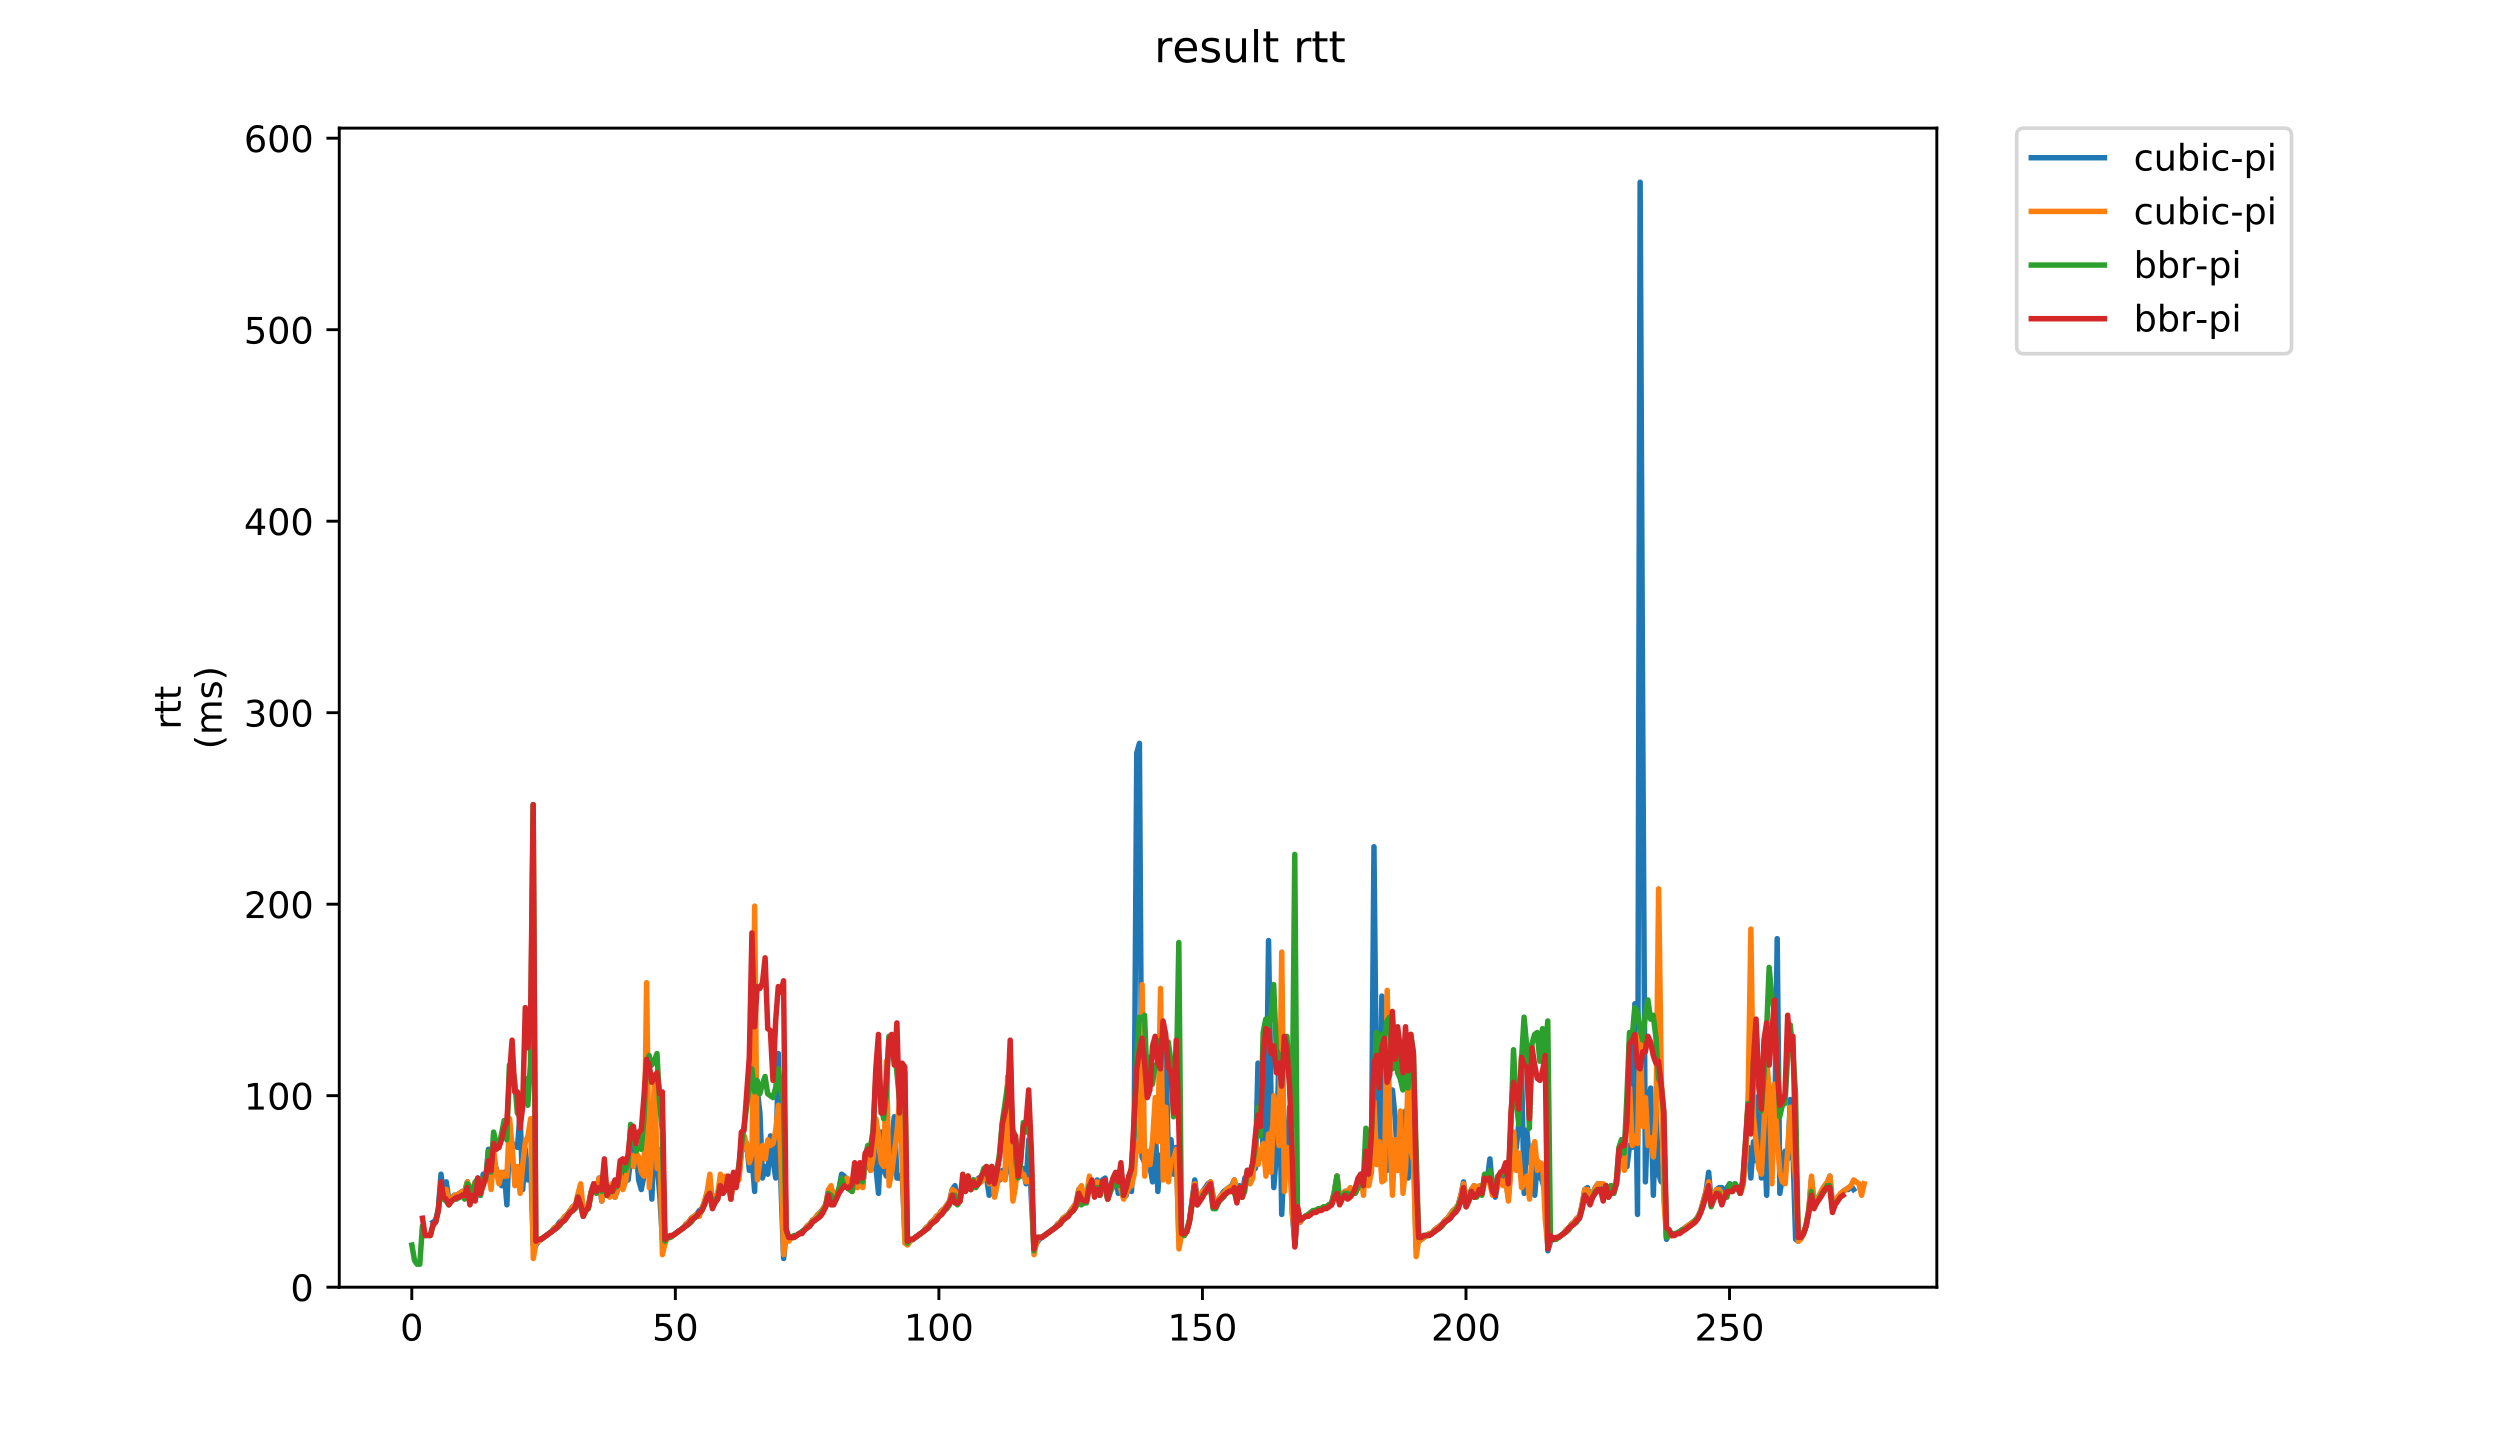 <?xml version="1.0" encoding="utf-8" standalone="no"?>
<!DOCTYPE svg PUBLIC "-//W3C//DTD SVG 1.1//EN"
  "http://www.w3.org/Graphics/SVG/1.1/DTD/svg11.dtd">
<!-- Created with matplotlib (https://matplotlib.org/) -->
<svg height="396pt" version="1.1" viewBox="0 0 684 396" width="684pt" xmlns="http://www.w3.org/2000/svg" xmlns:xlink="http://www.w3.org/1999/xlink">
 <defs>
  <style type="text/css">
*{stroke-linecap:butt;stroke-linejoin:round;}
  </style>
 </defs>
 <g id="figure_1">
  <g id="patch_1">
   <path d="M 0 396 
L 684 396 
L 684 0 
L 0 0 
z
" style="fill:#ffffff;"/>
  </g>
  <g id="axes_1">
   <g id="patch_2">
    <path d="M 92.824 352.174 
L 529.913 352.174 
L 529.913 35.062 
L 92.824 35.062 
z
" style="fill:#ffffff;"/>
   </g>
   <g id="matplotlib.axis_1">
    <g id="xtick_1">
     <g id="line2d_1">
      <defs>
       <path d="M 0 0 
L 0 3.5 
" id="mce3f3937f0" style="stroke:#000000;stroke-width:0.8;"/>
      </defs>
      <g>
       <use style="stroke:#000000;stroke-width:0.8;" x="112.667" xlink:href="#mce3f3937f0" y="352.174"/>
      </g>
     </g>
     <g id="text_1">
      <!-- 0 -->
      <defs>
       <path d="M 31.781 66.406 
Q 24.172 66.406 20.328 58.906 
Q 16.5 51.422 16.5 36.375 
Q 16.5 21.391 20.328 13.891 
Q 24.172 6.391 31.781 6.391 
Q 39.453 6.391 43.281 13.891 
Q 47.125 21.391 47.125 36.375 
Q 47.125 51.422 43.281 58.906 
Q 39.453 66.406 31.781 66.406 
z
M 31.781 74.219 
Q 44.047 74.219 50.516 64.516 
Q 56.984 54.828 56.984 36.375 
Q 56.984 17.969 50.516 8.266 
Q 44.047 -1.422 31.781 -1.422 
Q 19.531 -1.422 13.062 8.266 
Q 6.594 17.969 6.594 36.375 
Q 6.594 54.828 13.062 64.516 
Q 19.531 74.219 31.781 74.219 
z
" id="DejaVuSans-48"/>
      </defs>
      <g transform="translate(109.486 366.773)scale(0.1 -0.1)">
       <use xlink:href="#DejaVuSans-48"/>
      </g>
     </g>
    </g>
    <g id="xtick_2">
     <g id="line2d_2">
      <g>
       <use style="stroke:#000000;stroke-width:0.8;" x="184.773" xlink:href="#mce3f3937f0" y="352.174"/>
      </g>
     </g>
     <g id="text_2">
      <!-- 50 -->
      <defs>
       <path d="M 10.797 72.906 
L 49.516 72.906 
L 49.516 64.594 
L 19.828 64.594 
L 19.828 46.734 
Q 21.969 47.469 24.109 47.828 
Q 26.266 48.188 28.422 48.188 
Q 40.625 48.188 47.75 41.5 
Q 54.891 34.812 54.891 23.391 
Q 54.891 11.625 47.562 5.094 
Q 40.234 -1.422 26.906 -1.422 
Q 22.312 -1.422 17.547 -0.641 
Q 12.797 0.141 7.719 1.703 
L 7.719 11.625 
Q 12.109 9.234 16.797 8.062 
Q 21.484 6.891 26.703 6.891 
Q 35.156 6.891 40.078 11.328 
Q 45.016 15.766 45.016 23.391 
Q 45.016 31 40.078 35.438 
Q 35.156 39.891 26.703 39.891 
Q 22.75 39.891 18.812 39.016 
Q 14.891 38.141 10.797 36.281 
z
" id="DejaVuSans-53"/>
      </defs>
      <g transform="translate(178.411 366.773)scale(0.1 -0.1)">
       <use xlink:href="#DejaVuSans-53"/>
       <use x="63.623" xlink:href="#DejaVuSans-48"/>
      </g>
     </g>
    </g>
    <g id="xtick_3">
     <g id="line2d_3">
      <g>
       <use style="stroke:#000000;stroke-width:0.8;" x="256.88" xlink:href="#mce3f3937f0" y="352.174"/>
      </g>
     </g>
     <g id="text_3">
      <!-- 100 -->
      <defs>
       <path d="M 12.406 8.297 
L 28.516 8.297 
L 28.516 63.922 
L 10.984 60.406 
L 10.984 69.391 
L 28.422 72.906 
L 38.281 72.906 
L 38.281 8.297 
L 54.391 8.297 
L 54.391 0 
L 12.406 0 
z
" id="DejaVuSans-49"/>
      </defs>
      <g transform="translate(247.336 366.773)scale(0.1 -0.1)">
       <use xlink:href="#DejaVuSans-49"/>
       <use x="63.623" xlink:href="#DejaVuSans-48"/>
       <use x="127.246" xlink:href="#DejaVuSans-48"/>
      </g>
     </g>
    </g>
    <g id="xtick_4">
     <g id="line2d_4">
      <g>
       <use style="stroke:#000000;stroke-width:0.8;" x="328.986" xlink:href="#mce3f3937f0" y="352.174"/>
      </g>
     </g>
     <g id="text_4">
      <!-- 150 -->
      <g transform="translate(319.442 366.773)scale(0.1 -0.1)">
       <use xlink:href="#DejaVuSans-49"/>
       <use x="63.623" xlink:href="#DejaVuSans-53"/>
       <use x="127.246" xlink:href="#DejaVuSans-48"/>
      </g>
     </g>
    </g>
    <g id="xtick_5">
     <g id="line2d_5">
      <g>
       <use style="stroke:#000000;stroke-width:0.8;" x="401.093" xlink:href="#mce3f3937f0" y="352.174"/>
      </g>
     </g>
     <g id="text_5">
      <!-- 200 -->
      <defs>
       <path d="M 19.188 8.297 
L 53.609 8.297 
L 53.609 0 
L 7.328 0 
L 7.328 8.297 
Q 12.938 14.109 22.625 23.891 
Q 32.328 33.688 34.812 36.531 
Q 39.547 41.844 41.422 45.531 
Q 43.312 49.219 43.312 52.781 
Q 43.312 58.594 39.234 62.25 
Q 35.156 65.922 28.609 65.922 
Q 23.969 65.922 18.812 64.312 
Q 13.672 62.703 7.812 59.422 
L 7.812 69.391 
Q 13.766 71.781 18.938 73 
Q 24.125 74.219 28.422 74.219 
Q 39.75 74.219 46.484 68.547 
Q 53.219 62.891 53.219 53.422 
Q 53.219 48.922 51.531 44.891 
Q 49.859 40.875 45.406 35.406 
Q 44.188 33.984 37.641 27.219 
Q 31.109 20.453 19.188 8.297 
z
" id="DejaVuSans-50"/>
      </defs>
      <g transform="translate(391.549 366.773)scale(0.1 -0.1)">
       <use xlink:href="#DejaVuSans-50"/>
       <use x="63.623" xlink:href="#DejaVuSans-48"/>
       <use x="127.246" xlink:href="#DejaVuSans-48"/>
      </g>
     </g>
    </g>
    <g id="xtick_6">
     <g id="line2d_6">
      <g>
       <use style="stroke:#000000;stroke-width:0.8;" x="473.199" xlink:href="#mce3f3937f0" y="352.174"/>
      </g>
     </g>
     <g id="text_6">
      <!-- 250 -->
      <g transform="translate(463.655 366.773)scale(0.1 -0.1)">
       <use xlink:href="#DejaVuSans-50"/>
       <use x="63.623" xlink:href="#DejaVuSans-53"/>
       <use x="127.246" xlink:href="#DejaVuSans-48"/>
      </g>
     </g>
    </g>
   </g>
   <g id="matplotlib.axis_2">
    <g id="ytick_1">
     <g id="line2d_7">
      <defs>
       <path d="M 0 0 
L -3.5 0 
" id="me84820aae7" style="stroke:#000000;stroke-width:0.8;"/>
      </defs>
      <g>
       <use style="stroke:#000000;stroke-width:0.8;" x="92.824" xlink:href="#me84820aae7" y="352.174"/>
      </g>
     </g>
     <g id="text_7">
      <!-- 0 -->
      <g transform="translate(79.461 355.973)scale(0.1 -0.1)">
       <use xlink:href="#DejaVuSans-48"/>
      </g>
     </g>
    </g>
    <g id="ytick_2">
     <g id="line2d_8">
      <g>
       <use style="stroke:#000000;stroke-width:0.8;" x="92.824" xlink:href="#me84820aae7" y="299.781"/>
      </g>
     </g>
     <g id="text_8">
      <!-- 100 -->
      <g transform="translate(66.736 303.58)scale(0.1 -0.1)">
       <use xlink:href="#DejaVuSans-49"/>
       <use x="63.623" xlink:href="#DejaVuSans-48"/>
       <use x="127.246" xlink:href="#DejaVuSans-48"/>
      </g>
     </g>
    </g>
    <g id="ytick_3">
     <g id="line2d_9">
      <g>
       <use style="stroke:#000000;stroke-width:0.8;" x="92.824" xlink:href="#me84820aae7" y="247.387"/>
      </g>
     </g>
     <g id="text_9">
      <!-- 200 -->
      <g transform="translate(66.736 251.186)scale(0.1 -0.1)">
       <use xlink:href="#DejaVuSans-50"/>
       <use x="63.623" xlink:href="#DejaVuSans-48"/>
       <use x="127.246" xlink:href="#DejaVuSans-48"/>
      </g>
     </g>
    </g>
    <g id="ytick_4">
     <g id="line2d_10">
      <g>
       <use style="stroke:#000000;stroke-width:0.8;" x="92.824" xlink:href="#me84820aae7" y="194.994"/>
      </g>
     </g>
     <g id="text_10">
      <!-- 300 -->
      <defs>
       <path d="M 40.578 39.312 
Q 47.656 37.797 51.625 33 
Q 55.609 28.219 55.609 21.188 
Q 55.609 10.406 48.188 4.484 
Q 40.766 -1.422 27.094 -1.422 
Q 22.516 -1.422 17.656 -0.516 
Q 12.797 0.391 7.625 2.203 
L 7.625 11.719 
Q 11.719 9.328 16.594 8.109 
Q 21.484 6.891 26.812 6.891 
Q 36.078 6.891 40.938 10.547 
Q 45.797 14.203 45.797 21.188 
Q 45.797 27.641 41.281 31.266 
Q 36.766 34.906 28.719 34.906 
L 20.219 34.906 
L 20.219 43.016 
L 29.109 43.016 
Q 36.375 43.016 40.234 45.922 
Q 44.094 48.828 44.094 54.297 
Q 44.094 59.906 40.109 62.906 
Q 36.141 65.922 28.719 65.922 
Q 24.656 65.922 20.016 65.031 
Q 15.375 64.156 9.812 62.312 
L 9.812 71.094 
Q 15.438 72.656 20.344 73.438 
Q 25.25 74.219 29.594 74.219 
Q 40.828 74.219 47.359 69.109 
Q 53.906 64.016 53.906 55.328 
Q 53.906 49.266 50.438 45.094 
Q 46.969 40.922 40.578 39.312 
z
" id="DejaVuSans-51"/>
      </defs>
      <g transform="translate(66.736 198.793)scale(0.1 -0.1)">
       <use xlink:href="#DejaVuSans-51"/>
       <use x="63.623" xlink:href="#DejaVuSans-48"/>
       <use x="127.246" xlink:href="#DejaVuSans-48"/>
      </g>
     </g>
    </g>
    <g id="ytick_5">
     <g id="line2d_11">
      <g>
       <use style="stroke:#000000;stroke-width:0.8;" x="92.824" xlink:href="#me84820aae7" y="142.6"/>
      </g>
     </g>
     <g id="text_11">
      <!-- 400 -->
      <defs>
       <path d="M 37.797 64.312 
L 12.891 25.391 
L 37.797 25.391 
z
M 35.203 72.906 
L 47.609 72.906 
L 47.609 25.391 
L 58.016 25.391 
L 58.016 17.188 
L 47.609 17.188 
L 47.609 0 
L 37.797 0 
L 37.797 17.188 
L 4.891 17.188 
L 4.891 26.703 
z
" id="DejaVuSans-52"/>
      </defs>
      <g transform="translate(66.736 146.399)scale(0.1 -0.1)">
       <use xlink:href="#DejaVuSans-52"/>
       <use x="63.623" xlink:href="#DejaVuSans-48"/>
       <use x="127.246" xlink:href="#DejaVuSans-48"/>
      </g>
     </g>
    </g>
    <g id="ytick_6">
     <g id="line2d_12">
      <g>
       <use style="stroke:#000000;stroke-width:0.8;" x="92.824" xlink:href="#me84820aae7" y="90.207"/>
      </g>
     </g>
     <g id="text_12">
      <!-- 500 -->
      <g transform="translate(66.736 94.006)scale(0.1 -0.1)">
       <use xlink:href="#DejaVuSans-53"/>
       <use x="63.623" xlink:href="#DejaVuSans-48"/>
       <use x="127.246" xlink:href="#DejaVuSans-48"/>
      </g>
     </g>
    </g>
    <g id="ytick_7">
     <g id="line2d_13">
      <g>
       <use style="stroke:#000000;stroke-width:0.8;" x="92.824" xlink:href="#me84820aae7" y="37.813"/>
      </g>
     </g>
     <g id="text_13">
      <!-- 600 -->
      <defs>
       <path d="M 33.016 40.375 
Q 26.375 40.375 22.484 35.828 
Q 18.609 31.297 18.609 23.391 
Q 18.609 15.531 22.484 10.953 
Q 26.375 6.391 33.016 6.391 
Q 39.656 6.391 43.531 10.953 
Q 47.406 15.531 47.406 23.391 
Q 47.406 31.297 43.531 35.828 
Q 39.656 40.375 33.016 40.375 
z
M 52.594 71.297 
L 52.594 62.312 
Q 48.875 64.062 45.094 64.984 
Q 41.312 65.922 37.594 65.922 
Q 27.828 65.922 22.672 59.328 
Q 17.531 52.734 16.797 39.406 
Q 19.672 43.656 24.016 45.922 
Q 28.375 48.188 33.594 48.188 
Q 44.578 48.188 50.953 41.516 
Q 57.328 34.859 57.328 23.391 
Q 57.328 12.156 50.688 5.359 
Q 44.047 -1.422 33.016 -1.422 
Q 20.359 -1.422 13.672 8.266 
Q 6.984 17.969 6.984 36.375 
Q 6.984 53.656 15.188 63.938 
Q 23.391 74.219 37.203 74.219 
Q 40.922 74.219 44.703 73.484 
Q 48.484 72.75 52.594 71.297 
z
" id="DejaVuSans-54"/>
      </defs>
      <g transform="translate(66.736 41.612)scale(0.1 -0.1)">
       <use xlink:href="#DejaVuSans-54"/>
       <use x="63.623" xlink:href="#DejaVuSans-48"/>
       <use x="127.246" xlink:href="#DejaVuSans-48"/>
      </g>
     </g>
    </g>
    <g id="text_14">
     <!-- rtt -->
     <defs>
      <path d="M 41.109 46.297 
Q 39.594 47.172 37.812 47.578 
Q 36.031 48 33.891 48 
Q 26.266 48 22.188 43.047 
Q 18.109 38.094 18.109 28.812 
L 18.109 0 
L 9.078 0 
L 9.078 54.688 
L 18.109 54.688 
L 18.109 46.188 
Q 20.953 51.172 25.484 53.578 
Q 30.031 56 36.531 56 
Q 37.453 56 38.578 55.875 
Q 39.703 55.766 41.062 55.516 
z
" id="DejaVuSans-114"/>
      <path d="M 18.312 70.219 
L 18.312 54.688 
L 36.812 54.688 
L 36.812 47.703 
L 18.312 47.703 
L 18.312 18.016 
Q 18.312 11.328 20.141 9.422 
Q 21.969 7.516 27.594 7.516 
L 36.812 7.516 
L 36.812 0 
L 27.594 0 
Q 17.188 0 13.234 3.875 
Q 9.281 7.766 9.281 18.016 
L 9.281 47.703 
L 2.688 47.703 
L 2.688 54.688 
L 9.281 54.688 
L 9.281 70.219 
z
" id="DejaVuSans-116"/>
     </defs>
     <g transform="translate(49.459 199.594)rotate(-90)scale(0.1 -0.1)">
      <use xlink:href="#DejaVuSans-114"/>
      <use x="41.113" xlink:href="#DejaVuSans-116"/>
      <use x="80.322" xlink:href="#DejaVuSans-116"/>
     </g>
     <!-- (ms) -->
     <defs>
      <path d="M 31 75.875 
Q 24.469 64.656 21.281 53.656 
Q 18.109 42.672 18.109 31.391 
Q 18.109 20.125 21.312 9.062 
Q 24.516 -2 31 -13.188 
L 23.188 -13.188 
Q 15.875 -1.703 12.234 9.375 
Q 8.594 20.453 8.594 31.391 
Q 8.594 42.281 12.203 53.312 
Q 15.828 64.359 23.188 75.875 
z
" id="DejaVuSans-40"/>
      <path d="M 52 44.188 
Q 55.375 50.25 60.062 53.125 
Q 64.75 56 71.094 56 
Q 79.641 56 84.281 50.016 
Q 88.922 44.047 88.922 33.016 
L 88.922 0 
L 79.891 0 
L 79.891 32.719 
Q 79.891 40.578 77.094 44.375 
Q 74.312 48.188 68.609 48.188 
Q 61.625 48.188 57.562 43.547 
Q 53.516 38.922 53.516 30.906 
L 53.516 0 
L 44.484 0 
L 44.484 32.719 
Q 44.484 40.625 41.703 44.406 
Q 38.922 48.188 33.109 48.188 
Q 26.219 48.188 22.156 43.531 
Q 18.109 38.875 18.109 30.906 
L 18.109 0 
L 9.078 0 
L 9.078 54.688 
L 18.109 54.688 
L 18.109 46.188 
Q 21.188 51.219 25.484 53.609 
Q 29.781 56 35.688 56 
Q 41.656 56 45.828 52.969 
Q 50 49.953 52 44.188 
z
" id="DejaVuSans-109"/>
      <path d="M 44.281 53.078 
L 44.281 44.578 
Q 40.484 46.531 36.375 47.5 
Q 32.281 48.484 27.875 48.484 
Q 21.188 48.484 17.844 46.438 
Q 14.5 44.391 14.5 40.281 
Q 14.5 37.156 16.891 35.375 
Q 19.281 33.594 26.516 31.984 
L 29.594 31.297 
Q 39.156 29.25 43.188 25.516 
Q 47.219 21.781 47.219 15.094 
Q 47.219 7.469 41.188 3.016 
Q 35.156 -1.422 24.609 -1.422 
Q 20.219 -1.422 15.453 -0.562 
Q 10.688 0.297 5.422 2 
L 5.422 11.281 
Q 10.406 8.688 15.234 7.391 
Q 20.062 6.109 24.812 6.109 
Q 31.156 6.109 34.562 8.281 
Q 37.984 10.453 37.984 14.406 
Q 37.984 18.062 35.516 20.016 
Q 33.062 21.969 24.703 23.781 
L 21.578 24.516 
Q 13.234 26.266 9.516 29.906 
Q 5.812 33.547 5.812 39.891 
Q 5.812 47.609 11.281 51.797 
Q 16.75 56 26.812 56 
Q 31.781 56 36.172 55.266 
Q 40.578 54.547 44.281 53.078 
z
" id="DejaVuSans-115"/>
      <path d="M 8.016 75.875 
L 15.828 75.875 
Q 23.141 64.359 26.781 53.312 
Q 30.422 42.281 30.422 31.391 
Q 30.422 20.453 26.781 9.375 
Q 23.141 -1.703 15.828 -13.188 
L 8.016 -13.188 
Q 14.5 -2 17.703 9.062 
Q 20.906 20.125 20.906 31.391 
Q 20.906 42.672 17.703 53.656 
Q 14.5 64.656 8.016 75.875 
z
" id="DejaVuSans-41"/>
     </defs>
     <g transform="translate(60.657 204.995)rotate(-90)scale(0.1 -0.1)">
      <use xlink:href="#DejaVuSans-40"/>
      <use x="39.014" xlink:href="#DejaVuSans-109"/>
      <use x="136.426" xlink:href="#DejaVuSans-115"/>
      <use x="188.525" xlink:href="#DejaVuSans-41"/>
     </g>
    </g>
   </g>
   <g id="line2d_14">
    <path clip-path="url(#p998c8378dd)" d="M 118.496 334.36 
L 119.217 333.836 
L 119.938 330.693 
L 120.659 321.262 
L 121.38 327.025 
L 122.101 323.358 
L 122.823 328.597 
L 123.544 328.073 
L 124.265 327.025 
L 124.986 327.025 
L 126.428 325.977 
L 127.149 325.977 
L 127.87 323.358 
L 128.591 325.977 
L 129.312 325.453 
L 130.033 323.358 
L 130.754 322.834 
L 131.475 327.025 
L 132.196 321.262 
L 132.917 322.834 
L 133.638 314.451 
L 134.36 320.214 
L 135.081 320.738 
L 135.802 319.69 
L 136.523 322.834 
L 137.244 324.406 
L 137.965 320.738 
L 138.686 329.645 
L 139.407 310.783 
L 140.128 312.879 
L 141.57 313.927 
L 142.291 304.496 
L 143.012 325.453 
L 143.733 314.451 
L 144.454 322.834 
L 145.176 317.071 
L 145.897 340.648 
L 146.618 340.648 
L 147.339 339.6 
L 150.944 336.98 
L 151.665 335.932 
L 152.386 335.408 
L 153.107 334.36 
L 153.828 333.836 
L 154.549 332.789 
L 155.27 332.265 
L 156.713 330.169 
L 157.434 329.645 
L 158.155 328.597 
L 158.876 328.073 
L 159.597 331.741 
L 160.318 330.169 
L 161.039 329.645 
L 161.76 325.977 
L 162.481 323.882 
L 163.202 325.977 
L 163.923 322.31 
L 164.644 328.597 
L 165.365 322.31 
L 166.086 327.025 
L 166.807 326.501 
L 167.528 323.882 
L 168.25 327.549 
L 168.971 325.453 
L 169.692 322.834 
L 170.413 320.738 
L 171.134 322.834 
L 171.855 322.834 
L 173.297 310.783 
L 174.018 313.927 
L 174.739 322.834 
L 175.46 325.453 
L 176.181 321.786 
L 176.902 305.544 
L 178.344 328.073 
L 179.066 309.211 
L 180.508 327.025 
L 181.229 339.076 
L 181.95 339.076 
L 182.671 338.552 
L 183.392 338.552 
L 186.997 335.932 
L 187.718 334.884 
L 188.439 334.36 
L 189.16 333.313 
L 190.603 332.265 
L 191.324 331.217 
L 192.045 330.693 
L 192.766 329.121 
L 194.208 323.882 
L 194.929 329.645 
L 195.65 327.549 
L 196.371 326.501 
L 197.092 323.882 
L 197.813 325.977 
L 198.534 324.93 
L 199.255 322.834 
L 199.976 328.073 
L 200.697 321.262 
L 201.418 323.358 
L 202.14 321.786 
L 202.861 314.975 
L 204.303 312.879 
L 205.024 320.214 
L 205.745 316.547 
L 206.466 325.977 
L 207.187 298.209 
L 207.908 304.496 
L 208.629 322.31 
L 209.35 319.166 
L 210.071 321.262 
L 210.792 310.783 
L 211.513 317.594 
L 212.234 322.31 
L 212.955 288.254 
L 213.677 324.406 
L 214.398 344.315 
L 215.119 336.98 
L 215.84 339.076 
L 216.561 338.552 
L 217.282 338.552 
L 220.166 336.456 
L 220.887 335.408 
L 221.608 334.884 
L 222.329 333.836 
L 223.05 333.313 
L 223.771 332.265 
L 224.493 331.741 
L 225.935 329.645 
L 226.656 325.977 
L 227.377 324.93 
L 228.098 328.073 
L 228.819 326.501 
L 229.54 325.453 
L 230.261 321.262 
L 230.982 321.786 
L 231.703 324.93 
L 233.866 324.93 
L 234.587 324.406 
L 235.308 322.31 
L 236.03 324.406 
L 236.751 318.118 
L 237.472 317.594 
L 238.193 320.214 
L 238.914 311.831 
L 240.356 326.501 
L 241.077 309.735 
L 241.798 320.214 
L 242.519 321.786 
L 243.24 318.642 
L 244.682 305.544 
L 245.403 322.31 
L 246.124 322.31 
L 246.845 321.262 
L 247.567 337.504 
L 248.288 340.124 
L 252.614 336.98 
L 253.335 335.932 
L 254.056 335.408 
L 254.777 334.36 
L 255.498 333.836 
L 256.219 332.789 
L 256.94 332.265 
L 257.661 331.217 
L 258.383 330.693 
L 259.825 328.597 
L 260.546 325.453 
L 261.267 324.406 
L 261.988 328.073 
L 262.709 327.025 
L 263.43 323.882 
L 264.151 323.358 
L 265.593 325.453 
L 266.314 322.834 
L 267.035 324.406 
L 267.756 322.31 
L 268.477 322.834 
L 269.198 322.31 
L 269.92 322.31 
L 270.641 327.025 
L 271.362 322.31 
L 272.083 327.025 
L 272.804 322.31 
L 273.525 322.834 
L 274.246 320.214 
L 274.967 322.31 
L 275.688 319.166 
L 276.409 288.778 
L 277.13 320.214 
L 277.851 311.831 
L 278.572 321.262 
L 279.293 321.786 
L 280.014 319.69 
L 280.735 323.882 
L 281.457 311.831 
L 282.178 328.073 
L 282.899 341.695 
L 283.62 340.124 
L 284.341 339.076 
L 288.667 335.932 
L 289.388 334.884 
L 290.109 334.36 
L 290.83 333.313 
L 292.273 332.265 
L 294.436 329.121 
L 295.157 325.453 
L 295.878 326.501 
L 296.599 328.073 
L 297.32 327.025 
L 298.041 323.882 
L 298.762 324.93 
L 299.483 325.453 
L 300.204 322.834 
L 300.925 327.025 
L 301.646 322.834 
L 302.367 322.31 
L 303.088 328.073 
L 303.81 325.977 
L 305.252 322.834 
L 305.973 326.501 
L 306.694 320.214 
L 307.415 327.549 
L 308.136 327.025 
L 308.857 321.786 
L 309.578 325.977 
L 310.299 310.783 
L 311.02 205.996 
L 311.741 203.377 
L 312.462 316.547 
L 313.183 318.118 
L 313.904 317.594 
L 314.625 319.166 
L 315.347 323.358 
L 316.068 308.164 
L 316.789 325.977 
L 317.51 316.023 
L 318.231 316.023 
L 318.952 288.254 
L 319.673 316.023 
L 320.394 311.831 
L 321.115 321.262 
L 321.836 313.927 
L 322.557 339.076 
L 323.278 338.028 
L 323.999 338.028 
L 324.72 336.456 
L 325.441 333.836 
L 326.884 322.834 
L 327.605 328.597 
L 328.326 327.549 
L 329.047 325.977 
L 330.489 323.882 
L 331.21 323.358 
L 331.931 327.549 
L 332.652 329.121 
L 334.815 325.977 
L 336.978 324.406 
L 337.7 322.834 
L 338.421 326.501 
L 339.142 324.406 
L 339.863 327.549 
L 340.584 322.31 
L 342.026 321.262 
L 342.747 320.214 
L 343.468 319.69 
L 344.189 290.874 
L 344.91 303.972 
L 345.631 314.451 
L 346.352 316.023 
L 347.073 257.342 
L 347.794 302.924 
L 348.515 324.93 
L 349.237 315.499 
L 349.958 287.206 
L 350.679 332.265 
L 351.4 316.023 
L 352.121 314.451 
L 352.842 302.924 
L 353.563 331.741 
L 354.284 340.648 
L 355.005 331.217 
L 355.726 334.36 
L 356.447 333.313 
L 357.168 332.789 
L 357.889 332.789 
L 358.61 332.265 
L 359.331 331.217 
L 360.052 331.217 
L 360.774 330.693 
L 361.495 330.693 
L 362.216 330.169 
L 362.937 330.169 
L 364.379 329.121 
L 365.1 325.977 
L 365.821 321.786 
L 366.542 328.597 
L 367.263 327.025 
L 367.984 325.977 
L 368.705 325.977 
L 369.426 325.453 
L 370.147 326.501 
L 371.59 323.358 
L 372.311 321.262 
L 373.032 321.262 
L 373.753 318.118 
L 374.474 321.786 
L 375.195 320.738 
L 375.916 231.669 
L 376.637 303.972 
L 377.358 315.499 
L 378.079 272.536 
L 378.8 319.69 
L 379.521 320.214 
L 380.242 298.209 
L 380.963 298.209 
L 381.684 305.544 
L 382.405 317.594 
L 383.127 312.355 
L 383.848 323.358 
L 384.569 303.972 
L 385.29 322.31 
L 386.011 302.924 
L 386.732 311.307 
L 387.453 341.172 
L 388.174 339.6 
L 391.058 337.504 
L 391.779 337.504 
L 392.5 336.456 
L 394.664 334.884 
L 395.385 333.836 
L 396.106 333.313 
L 397.548 331.217 
L 398.269 330.693 
L 398.99 329.645 
L 399.711 327.025 
L 400.432 323.358 
L 401.153 329.121 
L 401.874 327.549 
L 402.595 325.453 
L 403.316 324.406 
L 404.037 327.025 
L 404.758 324.93 
L 405.48 326.501 
L 406.201 321.786 
L 406.922 322.834 
L 407.643 317.071 
L 408.364 325.453 
L 409.085 327.549 
L 409.806 323.882 
L 411.248 321.786 
L 411.969 322.834 
L 412.69 327.549 
L 413.411 318.642 
L 414.132 316.547 
L 414.853 313.927 
L 415.574 307.116 
L 416.295 292.97 
L 417.017 326.501 
L 417.738 309.211 
L 418.459 318.118 
L 419.18 318.118 
L 419.901 327.025 
L 420.622 317.594 
L 421.343 321.786 
L 422.064 323.358 
L 422.785 326.501 
L 423.506 342.219 
L 424.227 339.6 
L 424.948 339.076 
L 425.669 339.076 
L 427.832 337.504 
L 428.554 336.456 
L 429.275 335.932 
L 429.996 334.884 
L 430.717 334.36 
L 431.438 333.313 
L 432.159 332.789 
L 432.88 329.645 
L 433.601 325.453 
L 434.322 324.93 
L 435.043 328.073 
L 436.485 324.93 
L 437.206 323.882 
L 437.927 323.882 
L 438.648 324.93 
L 439.37 324.406 
L 440.091 324.93 
L 440.812 324.406 
L 441.533 326.501 
L 442.254 323.882 
L 442.975 318.642 
L 443.696 311.831 
L 444.417 317.071 
L 445.138 319.166 
L 445.859 313.403 
L 446.58 313.927 
L 447.301 274.632 
L 448.022 332.265 
L 448.743 49.864 
L 449.464 200.233 
L 450.185 323.358 
L 450.907 302.924 
L 451.628 297.685 
L 452.349 327.025 
L 453.07 303.448 
L 453.791 321.262 
L 454.512 323.358 
L 455.233 320.738 
L 455.954 339.076 
L 456.675 337.504 
L 457.396 338.028 
L 458.117 337.504 
L 458.838 337.504 
L 463.886 333.836 
L 464.607 332.789 
L 465.328 331.217 
L 466.77 325.977 
L 467.491 320.738 
L 468.212 329.121 
L 468.933 327.025 
L 469.654 325.453 
L 470.375 324.93 
L 471.096 324.93 
L 471.817 327.549 
L 472.538 324.93 
L 473.259 323.882 
L 473.981 325.977 
L 474.702 323.882 
L 475.423 324.93 
L 476.144 326.501 
L 476.865 323.882 
L 477.586 313.927 
L 478.307 313.927 
L 479.028 322.31 
L 479.749 312.355 
L 480.47 317.594 
L 481.191 299.781 
L 481.912 322.31 
L 482.633 309.735 
L 483.354 327.025 
L 484.075 304.496 
L 484.797 305.544 
L 485.518 312.879 
L 486.239 256.818 
L 486.96 326.501 
L 487.681 321.786 
L 488.402 314.975 
L 489.123 317.071 
L 489.844 300.829 
L 490.565 315.499 
L 491.286 339.076 
L 492.007 339.6 
L 493.449 337.504 
L 494.17 335.408 
L 494.891 331.217 
L 495.612 322.834 
L 496.334 329.645 
L 497.055 328.073 
L 498.497 325.977 
L 499.218 324.406 
L 499.939 323.882 
L 500.66 321.786 
L 501.381 330.693 
L 502.823 327.549 
L 503.544 327.025 
L 504.265 325.977 
L 504.986 325.453 
L 505.707 325.453 
L 506.428 324.406 
L 507.149 325.453 
L 507.149 325.453 
" style="fill:none;stroke:#1f77b4;stroke-linecap:square;stroke-width:1.5;"/>
   </g>
   <g id="line2d_15">
    <path clip-path="url(#p998c8378dd)" d="M 121.392 325.453 
L 122.113 325.453 
L 122.834 329.121 
L 124.276 327.025 
L 124.997 327.025 
L 126.439 325.977 
L 127.16 325.977 
L 127.882 323.358 
L 128.603 325.977 
L 129.324 325.453 
L 130.045 323.358 
L 130.766 325.453 
L 131.487 325.977 
L 132.208 324.406 
L 132.929 321.786 
L 133.65 320.738 
L 134.371 325.453 
L 135.092 314.975 
L 135.813 320.738 
L 136.534 323.882 
L 137.255 320.738 
L 137.976 321.786 
L 138.697 321.786 
L 139.419 306.068 
L 140.14 313.927 
L 140.861 324.406 
L 141.582 319.166 
L 142.303 326.501 
L 143.024 318.642 
L 143.745 312.355 
L 144.466 310.783 
L 145.187 306.068 
L 145.908 344.315 
L 146.629 340.124 
L 150.956 336.98 
L 151.677 335.932 
L 153.119 334.884 
L 154.561 332.789 
L 155.282 332.265 
L 156.724 330.169 
L 157.445 329.645 
L 158.166 326.501 
L 158.887 323.882 
L 159.608 331.741 
L 160.329 330.169 
L 161.05 329.645 
L 161.772 325.977 
L 162.493 323.882 
L 163.214 325.453 
L 163.935 322.31 
L 164.656 328.597 
L 165.377 321.786 
L 166.098 327.025 
L 166.819 327.549 
L 167.54 323.882 
L 168.261 327.549 
L 168.982 325.453 
L 169.703 321.262 
L 170.424 325.453 
L 171.145 323.358 
L 171.866 318.118 
L 172.587 316.023 
L 173.309 319.166 
L 174.03 315.499 
L 174.751 316.547 
L 175.472 320.738 
L 176.193 321.786 
L 176.914 268.868 
L 177.635 324.93 
L 178.356 315.499 
L 179.077 294.017 
L 179.798 319.69 
L 180.519 314.451 
L 181.24 343.267 
L 181.961 340.124 
L 182.682 338.552 
L 183.403 338.552 
L 187.009 335.932 
L 187.73 334.884 
L 188.451 334.36 
L 189.172 333.313 
L 190.614 332.265 
L 191.335 332.789 
L 192.777 328.597 
L 193.498 325.977 
L 194.219 321.262 
L 194.94 329.645 
L 195.662 327.549 
L 196.383 326.501 
L 197.104 321.262 
L 197.825 325.977 
L 198.546 321.786 
L 199.267 322.834 
L 199.988 328.073 
L 200.709 322.834 
L 201.43 323.358 
L 202.151 322.834 
L 202.872 314.975 
L 203.593 310.783 
L 204.314 313.403 
L 205.035 318.118 
L 205.756 315.499 
L 206.477 247.911 
L 207.199 322.834 
L 207.92 317.594 
L 208.641 313.403 
L 209.362 317.071 
L 210.083 311.831 
L 210.804 313.403 
L 211.525 312.879 
L 212.246 309.211 
L 212.967 302.4 
L 213.688 318.118 
L 214.409 343.267 
L 215.13 336.98 
L 215.851 339.6 
L 216.572 338.552 
L 217.293 338.552 
L 220.178 336.456 
L 220.899 335.408 
L 221.62 334.884 
L 222.341 333.836 
L 223.062 333.313 
L 223.783 332.265 
L 224.504 331.741 
L 225.946 329.645 
L 226.667 325.453 
L 227.388 324.406 
L 228.109 328.073 
L 228.83 326.501 
L 230.273 324.406 
L 230.994 323.882 
L 231.715 322.31 
L 232.436 324.93 
L 233.157 325.977 
L 233.878 321.262 
L 234.599 324.93 
L 235.32 321.786 
L 236.041 324.93 
L 236.762 315.499 
L 237.483 316.023 
L 238.204 320.214 
L 238.925 316.547 
L 239.646 306.068 
L 240.367 310.783 
L 241.089 318.118 
L 241.81 319.166 
L 242.531 290.35 
L 243.252 324.406 
L 243.973 320.738 
L 245.415 309.735 
L 246.136 300.829 
L 246.857 318.642 
L 247.578 340.124 
L 248.299 340.648 
L 249.02 339.6 
L 252.626 336.98 
L 253.347 335.932 
L 254.068 335.408 
L 254.789 334.36 
L 255.51 333.836 
L 256.231 332.789 
L 256.952 332.265 
L 257.673 331.217 
L 258.394 330.693 
L 259.836 328.597 
L 260.557 325.453 
L 261.278 325.977 
L 261.999 328.073 
L 262.72 327.025 
L 263.441 323.882 
L 264.163 325.453 
L 264.884 321.786 
L 265.605 325.453 
L 266.326 324.93 
L 267.047 322.834 
L 267.768 323.358 
L 268.489 323.358 
L 269.931 321.262 
L 270.652 323.882 
L 271.373 319.166 
L 272.094 327.549 
L 273.536 320.738 
L 274.257 322.31 
L 274.979 322.834 
L 275.7 294.541 
L 276.421 315.499 
L 277.142 328.597 
L 277.863 324.406 
L 278.584 313.403 
L 279.305 321.262 
L 280.026 321.262 
L 280.747 323.358 
L 281.468 322.834 
L 282.189 323.882 
L 282.91 343.267 
L 283.631 339.6 
L 284.352 338.552 
L 285.073 338.552 
L 288.679 335.932 
L 289.4 334.884 
L 290.121 334.36 
L 290.842 333.313 
L 292.284 332.265 
L 294.447 329.121 
L 295.168 325.453 
L 295.889 324.406 
L 296.61 328.073 
L 297.331 327.025 
L 298.053 321.786 
L 298.774 324.93 
L 299.495 325.453 
L 300.216 323.358 
L 300.937 327.025 
L 301.658 323.882 
L 302.379 325.453 
L 303.1 328.073 
L 303.821 325.453 
L 305.263 323.358 
L 305.984 323.358 
L 306.705 325.453 
L 307.426 328.073 
L 308.869 324.93 
L 309.59 324.406 
L 310.311 321.262 
L 311.032 312.879 
L 311.753 314.975 
L 312.474 269.392 
L 313.195 321.786 
L 313.916 314.975 
L 314.637 318.642 
L 315.358 311.831 
L 316.079 300.305 
L 316.8 312.355 
L 317.521 270.44 
L 318.242 322.834 
L 318.963 302.924 
L 319.684 323.358 
L 320.406 317.594 
L 321.127 317.071 
L 321.848 314.451 
L 322.569 341.695 
L 323.29 337.504 
L 324.011 338.028 
L 324.732 336.98 
L 325.453 333.836 
L 326.895 323.882 
L 327.616 329.121 
L 329.058 325.977 
L 329.779 325.453 
L 331.221 323.358 
L 331.943 328.073 
L 332.664 329.121 
L 334.106 327.025 
L 334.827 326.501 
L 335.548 325.453 
L 336.269 324.93 
L 336.99 324.93 
L 337.711 322.834 
L 338.432 326.501 
L 339.153 324.93 
L 339.874 327.549 
L 340.595 323.882 
L 341.316 322.834 
L 342.037 323.882 
L 342.759 322.31 
L 343.48 311.831 
L 344.201 318.642 
L 344.922 315.499 
L 345.643 312.879 
L 346.364 321.786 
L 347.085 310.259 
L 347.806 320.738 
L 348.527 299.781 
L 349.969 313.403 
L 350.69 260.486 
L 351.411 325.977 
L 352.132 313.927 
L 352.853 317.071 
L 353.574 331.741 
L 354.296 339.076 
L 355.017 331.741 
L 355.738 334.36 
L 356.459 333.313 
L 357.18 332.789 
L 357.901 332.789 
L 358.622 331.741 
L 359.343 331.217 
L 360.064 331.217 
L 360.785 330.693 
L 361.506 330.693 
L 362.227 330.169 
L 362.948 330.169 
L 364.39 329.121 
L 365.111 325.977 
L 365.833 321.786 
L 366.554 328.597 
L 367.275 327.025 
L 367.996 325.977 
L 368.717 325.977 
L 369.438 324.93 
L 370.159 326.501 
L 370.88 325.977 
L 371.601 324.93 
L 372.322 321.786 
L 373.043 327.025 
L 373.764 317.071 
L 374.485 324.406 
L 375.206 320.738 
L 375.927 301.352 
L 376.648 318.642 
L 377.37 312.355 
L 378.091 323.358 
L 378.812 322.834 
L 379.533 270.964 
L 380.254 308.688 
L 380.975 327.025 
L 381.696 311.831 
L 382.417 320.214 
L 383.138 303.972 
L 383.859 326.501 
L 384.58 319.166 
L 385.301 291.398 
L 386.022 314.451 
L 386.743 317.594 
L 387.464 343.791 
L 388.186 339.076 
L 388.907 339.076 
L 391.07 337.504 
L 391.791 337.504 
L 392.512 336.456 
L 394.675 334.884 
L 395.396 333.836 
L 396.117 333.313 
L 397.559 331.217 
L 398.28 330.693 
L 399.001 329.645 
L 399.723 327.025 
L 400.444 323.882 
L 401.165 329.121 
L 401.886 327.549 
L 402.607 325.453 
L 403.328 324.406 
L 404.049 327.025 
L 404.77 324.406 
L 405.491 326.501 
L 406.212 323.358 
L 406.933 322.834 
L 407.654 323.882 
L 408.375 327.025 
L 409.096 325.453 
L 409.817 324.406 
L 410.538 322.834 
L 411.26 324.406 
L 411.981 322.834 
L 412.702 328.597 
L 414.144 309.735 
L 414.865 320.214 
L 415.586 315.499 
L 416.307 324.93 
L 417.749 321.786 
L 418.47 328.073 
L 419.191 314.451 
L 419.912 312.355 
L 420.633 320.214 
L 421.354 318.118 
L 422.076 318.642 
L 422.797 333.836 
L 423.518 341.172 
L 424.239 339.076 
L 425.681 339.076 
L 427.844 337.504 
L 428.565 336.456 
L 429.286 335.932 
L 430.007 334.884 
L 430.728 334.36 
L 431.449 333.313 
L 432.17 332.789 
L 432.891 329.645 
L 433.613 325.453 
L 434.334 325.453 
L 435.055 328.073 
L 436.497 324.93 
L 437.218 323.882 
L 438.66 323.882 
L 439.381 324.406 
L 440.102 325.453 
L 440.823 324.406 
L 441.544 325.977 
L 442.265 322.834 
L 442.986 318.118 
L 443.707 317.594 
L 444.428 320.214 
L 445.15 304.496 
L 445.871 297.685 
L 446.592 313.403 
L 447.313 310.783 
L 448.034 312.879 
L 448.755 281.967 
L 449.476 308.164 
L 450.197 300.305 
L 450.918 313.403 
L 451.639 311.307 
L 452.36 316.547 
L 453.081 305.544 
L 453.802 243.196 
L 454.523 294.541 
L 455.244 328.597 
L 455.966 338.028 
L 458.129 338.028 
L 463.897 333.836 
L 464.618 332.789 
L 465.339 331.217 
L 467.503 323.358 
L 468.224 329.121 
L 468.945 327.025 
L 469.666 325.453 
L 470.387 325.453 
L 471.108 327.025 
L 471.829 327.549 
L 472.55 325.977 
L 473.992 325.977 
L 474.713 324.93 
L 475.434 324.93 
L 476.155 326.501 
L 476.876 324.406 
L 477.597 317.594 
L 478.318 298.733 
L 479.04 254.198 
L 479.761 305.544 
L 481.203 319.69 
L 481.924 321.262 
L 482.645 307.116 
L 483.366 290.35 
L 484.087 298.209 
L 484.808 323.882 
L 485.529 296.637 
L 486.25 311.831 
L 486.971 320.738 
L 487.692 323.358 
L 488.413 323.882 
L 489.134 314.451 
L 489.856 302.924 
L 490.577 314.975 
L 491.298 322.834 
L 492.019 339.6 
L 492.74 339.076 
L 493.461 337.504 
L 494.182 334.884 
L 494.903 330.693 
L 495.624 321.786 
L 496.345 329.645 
L 497.066 328.073 
L 497.787 327.025 
L 498.508 325.453 
L 499.95 323.358 
L 500.671 321.786 
L 501.393 330.169 
L 502.114 328.597 
L 503.556 326.501 
L 506.44 324.406 
L 507.161 322.834 
L 508.603 323.882 
L 509.324 327.025 
L 510.045 323.882 
L 510.045 323.882 
" style="fill:none;stroke:#ff7f0e;stroke-linecap:square;stroke-width:1.5;"/>
   </g>
   <g id="line2d_16">
    <path clip-path="url(#p998c8378dd)" d="M 112.692 340.648 
L 113.413 344.839 
L 114.134 345.887 
L 114.855 345.887 
L 115.576 335.408 
L 116.297 338.028 
L 117.739 338.028 
L 118.46 335.408 
L 119.181 334.36 
L 119.902 331.217 
L 120.623 324.93 
L 121.344 328.073 
L 122.065 328.597 
L 122.786 329.645 
L 123.508 328.597 
L 124.229 328.073 
L 124.95 328.073 
L 126.392 327.025 
L 127.113 328.073 
L 127.834 323.882 
L 129.276 325.977 
L 129.997 323.882 
L 130.718 322.31 
L 131.439 327.025 
L 132.16 322.31 
L 132.881 322.834 
L 133.602 314.975 
L 134.324 320.738 
L 135.045 309.735 
L 135.766 312.879 
L 136.487 313.927 
L 137.929 306.592 
L 138.65 311.831 
L 139.371 291.398 
L 140.092 291.922 
L 140.813 295.589 
L 141.534 304.496 
L 142.255 305.544 
L 143.697 295.065 
L 144.418 302.4 
L 145.139 290.874 
L 145.861 220.143 
L 146.582 339.076 
L 148.024 339.076 
L 153.071 335.408 
L 153.792 334.36 
L 154.513 333.836 
L 155.955 331.741 
L 157.398 330.693 
L 158.119 327.549 
L 158.84 329.645 
L 159.561 332.789 
L 160.282 331.217 
L 161.003 330.693 
L 161.724 326.501 
L 162.445 324.406 
L 163.166 326.501 
L 163.887 324.93 
L 164.608 325.977 
L 165.329 318.642 
L 166.05 327.025 
L 166.771 325.977 
L 167.492 325.977 
L 168.213 324.93 
L 168.935 324.406 
L 169.656 320.738 
L 170.377 318.118 
L 171.098 320.214 
L 171.819 318.642 
L 172.54 307.64 
L 173.261 309.735 
L 173.982 314.975 
L 174.703 313.927 
L 175.424 314.451 
L 176.145 306.592 
L 176.866 291.398 
L 177.587 288.778 
L 178.308 291.398 
L 179.029 290.35 
L 179.751 288.254 
L 180.472 301.876 
L 181.193 309.211 
L 181.914 339.6 
L 182.635 338.552 
L 183.356 338.552 
L 189.124 334.36 
L 189.845 333.313 
L 190.566 332.789 
L 191.288 331.741 
L 192.009 331.217 
L 192.73 329.645 
L 193.451 327.549 
L 194.172 326.501 
L 194.893 330.169 
L 195.614 328.073 
L 196.335 328.073 
L 197.056 324.406 
L 197.777 326.501 
L 198.498 325.453 
L 199.219 324.93 
L 199.94 326.501 
L 200.661 321.262 
L 201.382 322.834 
L 202.103 319.166 
L 204.267 302.924 
L 204.988 297.161 
L 205.709 292.446 
L 206.43 298.733 
L 207.151 295.589 
L 207.872 299.257 
L 208.593 296.637 
L 209.314 294.541 
L 210.035 299.257 
L 211.477 300.305 
L 212.198 297.685 
L 212.919 292.446 
L 213.641 298.209 
L 214.362 301.876 
L 215.083 336.456 
L 215.804 338.552 
L 216.525 338.552 
L 217.246 338.028 
L 217.967 338.028 
L 221.572 335.408 
L 222.293 334.36 
L 223.735 333.313 
L 225.899 330.169 
L 226.62 326.501 
L 227.341 327.025 
L 228.062 329.121 
L 228.783 328.073 
L 229.504 325.453 
L 230.225 322.31 
L 230.946 324.406 
L 233.109 325.977 
L 233.83 320.738 
L 234.551 322.31 
L 235.272 319.69 
L 235.993 323.358 
L 236.715 316.547 
L 237.436 313.403 
L 238.157 313.927 
L 238.878 309.211 
L 239.599 295.589 
L 240.32 290.874 
L 241.041 302.4 
L 241.762 306.068 
L 242.483 299.781 
L 243.204 283.539 
L 244.646 285.634 
L 246.088 300.829 
L 246.809 292.446 
L 247.531 293.493 
L 248.252 340.124 
L 248.973 339.076 
L 249.694 339.076 
L 254.02 335.932 
L 254.741 334.884 
L 256.183 333.836 
L 256.904 332.789 
L 257.625 332.265 
L 258.346 331.217 
L 259.068 330.693 
L 259.789 329.645 
L 260.51 327.025 
L 261.231 327.025 
L 261.952 329.645 
L 262.673 328.597 
L 263.394 324.406 
L 264.115 325.977 
L 264.836 321.786 
L 265.557 325.453 
L 266.278 322.834 
L 266.999 324.93 
L 267.72 323.882 
L 268.441 322.31 
L 269.162 319.69 
L 269.883 319.166 
L 270.605 323.358 
L 271.326 319.166 
L 272.047 323.358 
L 272.768 320.214 
L 273.489 315.499 
L 274.21 307.116 
L 275.652 297.161 
L 276.373 297.685 
L 277.094 309.211 
L 277.815 310.783 
L 278.536 322.31 
L 279.257 318.118 
L 279.978 307.116 
L 280.699 309.735 
L 281.42 304.496 
L 282.142 317.071 
L 282.863 342.219 
L 283.584 338.552 
L 285.026 338.552 
L 290.073 334.884 
L 290.794 333.836 
L 292.236 332.789 
L 292.958 331.741 
L 293.679 331.217 
L 294.4 330.169 
L 295.121 326.501 
L 295.842 329.645 
L 296.563 329.121 
L 297.284 329.121 
L 298.005 324.406 
L 298.726 325.453 
L 299.447 325.977 
L 300.168 324.93 
L 300.889 327.025 
L 301.61 323.358 
L 302.331 324.93 
L 303.052 328.073 
L 303.773 325.977 
L 304.495 324.406 
L 305.216 321.786 
L 305.937 324.406 
L 306.658 320.214 
L 307.379 327.025 
L 308.1 324.93 
L 309.542 319.69 
L 310.263 309.735 
L 310.984 290.35 
L 311.705 278.299 
L 312.426 278.823 
L 313.147 277.775 
L 313.868 296.637 
L 314.589 289.302 
L 315.31 296.637 
L 316.032 291.398 
L 316.753 291.398 
L 317.474 284.587 
L 318.195 286.682 
L 318.916 285.11 
L 319.637 285.11 
L 320.358 290.35 
L 321.079 305.544 
L 321.8 298.209 
L 322.521 257.866 
L 323.242 336.456 
L 323.963 338.028 
L 324.684 336.98 
L 325.405 334.36 
L 326.126 329.645 
L 326.848 327.549 
L 327.569 329.645 
L 328.29 328.597 
L 329.011 327.025 
L 329.732 326.501 
L 330.453 325.453 
L 331.174 324.93 
L 331.895 330.693 
L 332.616 330.693 
L 333.337 329.121 
L 334.058 328.073 
L 334.779 327.549 
L 335.5 326.501 
L 336.221 325.977 
L 337.663 325.977 
L 338.385 328.597 
L 339.106 324.93 
L 339.827 327.549 
L 340.548 325.977 
L 341.269 320.214 
L 341.99 320.738 
L 342.711 318.642 
L 343.432 313.927 
L 344.153 302.924 
L 344.874 310.783 
L 345.595 282.491 
L 346.316 278.823 
L 347.037 280.919 
L 347.758 277.775 
L 348.479 269.392 
L 349.2 287.206 
L 349.922 288.778 
L 350.643 296.637 
L 351.364 287.206 
L 352.085 283.539 
L 353.527 308.164 
L 354.248 233.765 
L 354.969 330.169 
L 355.69 333.836 
L 359.295 331.217 
L 360.016 331.217 
L 360.738 330.693 
L 361.459 330.693 
L 362.18 330.169 
L 362.901 330.169 
L 364.343 329.121 
L 365.064 326.501 
L 365.785 321.786 
L 366.506 329.121 
L 367.227 327.549 
L 367.948 326.501 
L 368.669 326.501 
L 369.39 327.025 
L 370.111 326.501 
L 370.832 326.501 
L 371.553 324.93 
L 372.275 321.786 
L 372.996 323.358 
L 373.717 308.688 
L 374.438 319.69 
L 375.159 310.783 
L 376.601 282.491 
L 377.322 292.446 
L 378.043 283.015 
L 378.764 284.063 
L 379.485 279.347 
L 380.206 278.299 
L 380.927 292.446 
L 381.648 281.443 
L 382.369 293.493 
L 383.09 295.065 
L 383.812 298.209 
L 384.533 290.874 
L 385.254 297.685 
L 385.975 283.015 
L 386.696 288.254 
L 388.138 338.552 
L 388.859 338.552 
L 389.58 338.028 
L 391.022 338.028 
L 394.628 335.408 
L 395.349 334.36 
L 396.791 333.313 
L 398.954 330.169 
L 399.675 328.073 
L 400.396 327.549 
L 401.117 330.169 
L 401.838 328.597 
L 402.559 325.977 
L 403.28 327.549 
L 404.001 327.549 
L 404.722 326.501 
L 405.443 327.025 
L 406.165 321.262 
L 406.886 322.834 
L 407.607 320.214 
L 408.328 325.453 
L 409.049 324.93 
L 409.77 321.786 
L 410.491 321.262 
L 411.212 321.262 
L 411.933 319.69 
L 412.654 322.834 
L 413.375 308.164 
L 414.096 287.206 
L 414.817 301.352 
L 415.538 307.64 
L 416.259 290.35 
L 416.98 278.299 
L 417.702 286.158 
L 418.423 308.688 
L 419.144 285.634 
L 419.865 283.015 
L 420.586 282.491 
L 421.307 290.35 
L 422.028 281.443 
L 422.749 288.254 
L 423.47 279.347 
L 424.191 338.028 
L 424.912 339.076 
L 425.633 339.076 
L 429.239 336.456 
L 429.96 335.408 
L 431.402 334.36 
L 432.123 333.313 
L 432.844 330.693 
L 433.565 327.025 
L 435.007 329.121 
L 436.449 325.977 
L 437.17 325.453 
L 437.891 325.977 
L 438.612 327.025 
L 439.333 324.406 
L 440.055 327.549 
L 440.776 324.406 
L 441.497 326.501 
L 442.218 323.358 
L 442.939 313.927 
L 443.66 311.831 
L 444.381 315.499 
L 445.102 300.305 
L 445.823 282.491 
L 446.544 284.063 
L 447.265 275.68 
L 447.986 276.728 
L 448.707 281.443 
L 449.428 284.587 
L 450.149 277.775 
L 450.87 273.584 
L 451.592 278.823 
L 452.313 277.775 
L 453.034 283.539 
L 453.755 295.065 
L 454.476 296.637 
L 455.197 304.496 
L 455.918 338.552 
L 456.639 336.456 
L 457.36 338.028 
L 458.081 337.504 
L 458.802 337.504 
L 460.244 336.456 
L 460.965 336.456 
L 463.129 334.884 
L 463.85 333.836 
L 464.571 333.313 
L 465.292 331.741 
L 466.013 329.645 
L 466.734 327.025 
L 467.455 325.453 
L 468.176 330.169 
L 468.897 328.073 
L 469.618 326.501 
L 470.339 326.501 
L 471.06 329.121 
L 471.781 327.549 
L 472.502 327.549 
L 473.223 323.882 
L 473.945 325.977 
L 474.666 323.882 
L 475.387 324.93 
L 476.108 326.501 
L 476.829 323.358 
L 478.271 301.876 
L 478.992 309.211 
L 479.713 291.398 
L 480.434 280.919 
L 481.155 294.017 
L 481.876 303.972 
L 482.597 294.541 
L 483.318 282.491 
L 484.039 264.677 
L 484.76 272.536 
L 485.482 276.728 
L 486.203 287.206 
L 486.924 305.544 
L 487.645 302.4 
L 488.366 301.876 
L 489.087 289.302 
L 489.808 280.395 
L 490.529 287.73 
L 491.25 299.257 
L 491.971 338.552 
L 492.692 338.552 
L 493.413 337.504 
L 494.134 335.408 
L 494.855 331.741 
L 495.576 325.977 
L 496.297 330.169 
L 497.74 328.073 
L 498.461 326.501 
L 499.182 325.977 
L 499.903 324.406 
L 500.624 324.406 
L 501.345 329.645 
L 501.345 329.645 
" style="fill:none;stroke:#2ca02c;stroke-linecap:square;stroke-width:1.5;"/>
   </g>
   <g id="line2d_17">
    <path clip-path="url(#p998c8378dd)" d="M 115.596 333.313 
L 116.317 338.028 
L 117.759 338.028 
L 118.48 334.884 
L 119.201 334.36 
L 119.922 331.217 
L 120.643 323.358 
L 121.365 327.549 
L 122.086 328.073 
L 122.807 329.645 
L 123.528 328.597 
L 124.97 327.549 
L 125.691 327.549 
L 126.412 327.025 
L 127.133 327.025 
L 127.854 324.93 
L 128.575 329.645 
L 129.296 327.025 
L 130.017 328.597 
L 130.738 322.31 
L 131.459 326.501 
L 132.181 324.406 
L 132.902 321.786 
L 133.623 317.594 
L 134.344 320.214 
L 135.065 312.879 
L 135.786 314.451 
L 136.507 313.927 
L 137.228 311.831 
L 137.949 308.688 
L 138.67 307.116 
L 139.391 294.017 
L 140.112 284.587 
L 140.833 298.733 
L 141.554 298.733 
L 142.275 308.688 
L 142.996 302.924 
L 143.718 275.68 
L 144.439 286.682 
L 145.16 279.871 
L 145.881 220.143 
L 146.602 339.6 
L 147.323 339.076 
L 148.044 339.076 
L 152.37 335.932 
L 153.091 334.884 
L 154.533 333.836 
L 155.976 331.741 
L 156.697 331.217 
L 157.418 330.169 
L 158.139 327.549 
L 158.86 329.645 
L 159.581 332.789 
L 160.302 331.217 
L 161.023 330.169 
L 161.744 326.501 
L 162.465 323.882 
L 163.186 325.977 
L 163.907 324.93 
L 164.628 325.453 
L 165.349 317.071 
L 166.07 327.025 
L 166.792 324.93 
L 167.513 325.977 
L 168.234 322.834 
L 168.955 324.406 
L 169.676 317.594 
L 170.397 317.071 
L 171.118 318.118 
L 171.839 316.023 
L 172.56 309.211 
L 173.281 308.164 
L 174.002 312.879 
L 174.723 309.735 
L 175.444 309.211 
L 176.165 300.305 
L 176.886 289.826 
L 177.608 291.398 
L 178.329 296.113 
L 179.05 294.541 
L 179.771 293.493 
L 180.492 299.257 
L 181.213 298.733 
L 181.934 339.076 
L 183.376 338.028 
L 184.097 338.028 
L 188.423 334.884 
L 189.145 333.836 
L 190.587 332.789 
L 191.308 331.741 
L 192.029 331.217 
L 192.75 329.645 
L 193.471 327.549 
L 194.192 326.501 
L 194.913 330.693 
L 195.634 329.121 
L 196.355 328.073 
L 197.076 324.406 
L 197.797 326.501 
L 198.518 325.453 
L 199.239 321.786 
L 199.96 328.073 
L 200.682 320.738 
L 201.403 324.93 
L 202.124 320.214 
L 202.845 309.735 
L 203.566 309.211 
L 205.008 289.302 
L 205.729 255.246 
L 206.45 280.919 
L 207.171 269.916 
L 207.892 270.44 
L 208.613 268.868 
L 209.334 262.057 
L 210.055 281.443 
L 210.776 281.967 
L 211.498 295.589 
L 212.219 279.347 
L 212.94 269.916 
L 213.661 271.488 
L 214.382 268.345 
L 215.103 336.456 
L 215.824 338.552 
L 217.266 338.552 
L 218.708 337.504 
L 219.429 337.504 
L 220.15 336.456 
L 221.592 335.408 
L 222.313 334.36 
L 224.477 332.789 
L 225.198 331.741 
L 225.919 330.169 
L 226.64 327.025 
L 227.361 329.645 
L 228.082 329.645 
L 229.524 326.501 
L 230.966 324.406 
L 231.687 324.93 
L 232.408 324.93 
L 233.129 323.882 
L 233.85 318.118 
L 234.572 323.358 
L 235.293 318.118 
L 236.014 322.31 
L 236.735 315.499 
L 237.456 314.451 
L 238.177 316.023 
L 238.898 309.735 
L 239.619 292.446 
L 240.34 283.015 
L 241.061 304.496 
L 241.782 304.496 
L 242.503 295.589 
L 243.224 284.587 
L 243.945 283.015 
L 244.666 291.398 
L 245.388 279.871 
L 246.109 304.496 
L 246.83 290.874 
L 247.551 291.922 
L 248.272 339.6 
L 248.993 339.076 
L 249.714 339.076 
L 254.04 335.932 
L 254.761 334.884 
L 256.203 333.836 
L 256.925 332.789 
L 257.646 332.265 
L 259.809 329.121 
L 260.53 327.025 
L 261.251 329.121 
L 261.972 329.121 
L 262.693 328.597 
L 263.414 321.262 
L 264.135 325.977 
L 264.856 321.786 
L 265.577 325.453 
L 266.298 323.358 
L 267.019 324.406 
L 267.74 323.882 
L 268.462 321.786 
L 269.183 320.738 
L 269.904 319.166 
L 270.625 323.358 
L 271.346 319.166 
L 272.067 323.882 
L 273.509 316.547 
L 274.23 307.64 
L 274.951 304.496 
L 275.672 300.829 
L 276.393 284.587 
L 277.114 312.355 
L 277.835 310.783 
L 278.556 321.786 
L 279.277 316.547 
L 279.999 308.164 
L 280.72 307.116 
L 281.441 298.209 
L 282.162 314.451 
L 282.883 341.695 
L 283.604 338.552 
L 285.046 338.552 
L 290.093 334.884 
L 290.815 333.836 
L 292.257 332.789 
L 292.978 331.741 
L 293.699 331.217 
L 294.42 329.645 
L 295.141 326.501 
L 295.862 328.073 
L 296.583 328.597 
L 297.304 328.597 
L 298.025 324.93 
L 298.746 322.834 
L 299.467 327.549 
L 300.188 325.453 
L 300.909 327.025 
L 301.63 323.358 
L 302.352 322.834 
L 303.073 328.073 
L 303.794 324.93 
L 304.515 322.31 
L 305.236 320.738 
L 305.957 323.358 
L 306.678 318.118 
L 307.399 327.025 
L 308.12 324.93 
L 308.841 321.786 
L 309.562 319.69 
L 311.004 292.446 
L 311.725 287.73 
L 312.446 284.063 
L 313.167 290.874 
L 313.889 300.305 
L 314.61 298.209 
L 315.331 286.158 
L 316.052 283.539 
L 316.773 290.874 
L 317.494 292.446 
L 318.215 279.347 
L 318.936 283.015 
L 319.657 291.922 
L 320.378 293.493 
L 321.099 304.496 
L 321.82 284.587 
L 322.541 308.688 
L 323.262 337.504 
L 323.983 337.504 
L 324.705 336.98 
L 325.426 334.36 
L 326.868 324.406 
L 327.589 329.645 
L 329.031 327.549 
L 329.752 325.977 
L 331.194 323.882 
L 331.915 330.169 
L 332.636 330.169 
L 333.357 328.597 
L 334.078 328.073 
L 334.799 327.025 
L 336.242 325.977 
L 336.963 325.977 
L 337.684 324.93 
L 338.405 329.121 
L 339.126 324.93 
L 339.847 327.549 
L 341.289 320.214 
L 342.01 321.262 
L 342.731 318.118 
L 343.452 310.783 
L 344.173 305.02 
L 344.894 308.164 
L 345.615 288.778 
L 346.336 281.443 
L 347.057 281.967 
L 347.779 288.254 
L 348.5 286.158 
L 349.221 293.493 
L 349.942 290.874 
L 350.663 297.161 
L 351.384 283.539 
L 352.105 287.206 
L 352.826 297.161 
L 353.547 316.547 
L 354.268 341.172 
L 354.989 330.169 
L 355.71 333.836 
L 357.152 332.789 
L 357.873 332.789 
L 359.316 331.741 
L 360.037 331.741 
L 360.758 331.217 
L 361.479 331.217 
L 362.2 330.693 
L 362.921 330.693 
L 364.363 329.645 
L 365.084 327.549 
L 365.805 326.501 
L 366.526 329.645 
L 367.247 328.073 
L 367.968 327.025 
L 368.689 328.073 
L 369.41 327.549 
L 370.132 326.501 
L 370.853 324.93 
L 371.574 322.31 
L 372.295 321.262 
L 373.016 324.406 
L 373.737 314.975 
L 374.458 321.262 
L 375.179 310.783 
L 375.9 290.874 
L 376.621 288.778 
L 377.342 297.685 
L 378.063 286.682 
L 378.784 284.063 
L 379.505 296.113 
L 380.226 294.017 
L 380.947 276.728 
L 381.669 289.826 
L 382.39 280.919 
L 383.111 286.682 
L 383.832 293.493 
L 384.553 280.919 
L 385.274 292.97 
L 385.995 283.015 
L 386.716 288.254 
L 387.437 321.786 
L 388.158 338.552 
L 388.879 338.552 
L 389.6 338.028 
L 391.042 338.028 
L 393.927 335.932 
L 394.648 334.884 
L 396.811 333.313 
L 397.532 332.265 
L 398.253 331.741 
L 398.974 330.693 
L 399.695 328.597 
L 400.416 324.93 
L 401.137 330.169 
L 401.858 328.597 
L 402.579 325.977 
L 403.3 327.549 
L 404.022 327.025 
L 404.743 325.453 
L 405.464 326.501 
L 406.185 322.31 
L 406.906 322.834 
L 407.627 322.31 
L 408.348 325.977 
L 409.069 327.025 
L 409.79 322.31 
L 410.511 320.738 
L 411.232 320.214 
L 411.953 318.118 
L 412.674 323.882 
L 413.395 304.496 
L 414.116 296.113 
L 414.837 298.733 
L 415.559 303.448 
L 416.28 289.302 
L 417.001 291.398 
L 417.722 291.922 
L 418.443 306.068 
L 419.164 286.682 
L 419.885 291.398 
L 420.606 295.065 
L 421.327 295.589 
L 422.048 292.97 
L 422.769 288.778 
L 423.49 341.695 
L 424.211 338.028 
L 424.932 339.076 
L 425.653 338.552 
L 426.374 338.552 
L 428.538 336.98 
L 429.259 335.932 
L 430.701 334.884 
L 431.422 333.836 
L 432.143 333.313 
L 432.864 330.693 
L 433.585 327.025 
L 434.306 328.073 
L 435.027 329.645 
L 435.748 327.549 
L 437.19 325.453 
L 437.912 325.453 
L 438.633 328.597 
L 439.354 324.406 
L 440.075 327.549 
L 440.796 326.501 
L 441.517 325.977 
L 442.238 323.882 
L 442.959 314.451 
L 443.68 313.403 
L 444.401 313.403 
L 445.122 307.116 
L 445.843 285.634 
L 446.564 284.587 
L 447.285 283.015 
L 448.006 291.922 
L 448.727 292.446 
L 449.449 287.73 
L 450.17 287.73 
L 450.891 283.539 
L 451.612 285.11 
L 452.333 288.778 
L 453.054 290.874 
L 453.775 290.35 
L 454.496 296.637 
L 455.217 303.972 
L 455.938 335.932 
L 456.659 336.456 
L 457.38 338.028 
L 458.101 338.028 
L 458.822 337.504 
L 459.543 337.504 
L 463.87 334.36 
L 464.591 333.313 
L 465.312 331.741 
L 466.033 329.645 
L 467.475 324.406 
L 468.196 329.645 
L 469.638 326.501 
L 470.359 327.025 
L 471.08 329.645 
L 471.802 327.549 
L 472.523 325.977 
L 473.965 325.977 
L 474.686 324.93 
L 475.407 324.93 
L 476.128 326.501 
L 476.849 322.834 
L 478.291 302.4 
L 479.012 310.259 
L 479.733 290.35 
L 480.454 278.823 
L 481.175 297.161 
L 481.896 303.448 
L 482.617 284.587 
L 483.339 279.871 
L 484.06 291.398 
L 485.502 273.584 
L 486.223 292.446 
L 486.944 302.4 
L 487.665 301.352 
L 488.386 299.257 
L 489.107 277.775 
L 489.828 287.206 
L 490.549 283.539 
L 491.27 314.451 
L 491.991 338.552 
L 492.712 338.552 
L 493.433 337.504 
L 494.154 335.408 
L 494.876 331.741 
L 495.597 327.025 
L 496.318 330.693 
L 497.039 329.121 
L 498.481 327.025 
L 499.202 325.453 
L 499.923 324.93 
L 500.644 324.93 
L 501.365 331.741 
L 502.086 329.645 
L 503.528 327.549 
L 504.249 327.025 
L 504.249 327.025 
" style="fill:none;stroke:#d62728;stroke-linecap:square;stroke-width:1.5;"/>
   </g>
   <g id="patch_3">
    <path d="M 92.824 352.174 
L 92.824 35.062 
" style="fill:none;stroke:#000000;stroke-linecap:square;stroke-linejoin:miter;stroke-width:0.8;"/>
   </g>
   <g id="patch_4">
    <path d="M 529.913 352.174 
L 529.913 35.062 
" style="fill:none;stroke:#000000;stroke-linecap:square;stroke-linejoin:miter;stroke-width:0.8;"/>
   </g>
   <g id="patch_5">
    <path d="M 92.824 352.174 
L 529.913 352.174 
" style="fill:none;stroke:#000000;stroke-linecap:square;stroke-linejoin:miter;stroke-width:0.8;"/>
   </g>
   <g id="patch_6">
    <path d="M 92.824 35.062 
L 529.913 35.062 
" style="fill:none;stroke:#000000;stroke-linecap:square;stroke-linejoin:miter;stroke-width:0.8;"/>
   </g>
   <g id="legend_1">
    <g id="patch_7">
     <path d="M 553.767 96.775 
L 624.963 96.775 
Q 626.963 96.775 626.963 94.775 
L 626.963 37.062 
Q 626.963 35.062 624.963 35.062 
L 553.767 35.062 
Q 551.767 35.062 551.767 37.062 
L 551.767 94.775 
Q 551.767 96.775 553.767 96.775 
z
" style="fill:#ffffff;opacity:0.8;stroke:#cccccc;stroke-linejoin:miter;"/>
    </g>
    <g id="line2d_18">
     <path d="M 555.767 43.161 
L 575.767 43.161 
" style="fill:none;stroke:#1f77b4;stroke-linecap:square;stroke-width:1.5;"/>
    </g>
    <g id="line2d_19"/>
    <g id="text_15">
     <!-- cubic-pi -->
     <defs>
      <path d="M 48.781 52.594 
L 48.781 44.188 
Q 44.969 46.297 41.141 47.344 
Q 37.312 48.391 33.406 48.391 
Q 24.656 48.391 19.812 42.844 
Q 14.984 37.312 14.984 27.297 
Q 14.984 17.281 19.812 11.734 
Q 24.656 6.203 33.406 6.203 
Q 37.312 6.203 41.141 7.25 
Q 44.969 8.297 48.781 10.406 
L 48.781 2.094 
Q 45.016 0.344 40.984 -0.531 
Q 36.969 -1.422 32.422 -1.422 
Q 20.062 -1.422 12.781 6.344 
Q 5.516 14.109 5.516 27.297 
Q 5.516 40.672 12.859 48.328 
Q 20.219 56 33.016 56 
Q 37.156 56 41.109 55.141 
Q 45.062 54.297 48.781 52.594 
z
" id="DejaVuSans-99"/>
      <path d="M 8.5 21.578 
L 8.5 54.688 
L 17.484 54.688 
L 17.484 21.922 
Q 17.484 14.156 20.5 10.266 
Q 23.531 6.391 29.594 6.391 
Q 36.859 6.391 41.078 11.031 
Q 45.312 15.672 45.312 23.688 
L 45.312 54.688 
L 54.297 54.688 
L 54.297 0 
L 45.312 0 
L 45.312 8.406 
Q 42.047 3.422 37.719 1 
Q 33.406 -1.422 27.688 -1.422 
Q 18.266 -1.422 13.375 4.438 
Q 8.5 10.297 8.5 21.578 
z
M 31.109 56 
z
" id="DejaVuSans-117"/>
      <path d="M 48.688 27.297 
Q 48.688 37.203 44.609 42.844 
Q 40.531 48.484 33.406 48.484 
Q 26.266 48.484 22.188 42.844 
Q 18.109 37.203 18.109 27.297 
Q 18.109 17.391 22.188 11.75 
Q 26.266 6.109 33.406 6.109 
Q 40.531 6.109 44.609 11.75 
Q 48.688 17.391 48.688 27.297 
z
M 18.109 46.391 
Q 20.953 51.266 25.266 53.625 
Q 29.594 56 35.594 56 
Q 45.562 56 51.781 48.094 
Q 58.016 40.188 58.016 27.297 
Q 58.016 14.406 51.781 6.484 
Q 45.562 -1.422 35.594 -1.422 
Q 29.594 -1.422 25.266 0.953 
Q 20.953 3.328 18.109 8.203 
L 18.109 0 
L 9.078 0 
L 9.078 75.984 
L 18.109 75.984 
z
" id="DejaVuSans-98"/>
      <path d="M 9.422 54.688 
L 18.406 54.688 
L 18.406 0 
L 9.422 0 
z
M 9.422 75.984 
L 18.406 75.984 
L 18.406 64.594 
L 9.422 64.594 
z
" id="DejaVuSans-105"/>
      <path d="M 4.891 31.391 
L 31.203 31.391 
L 31.203 23.391 
L 4.891 23.391 
z
" id="DejaVuSans-45"/>
      <path d="M 18.109 8.203 
L 18.109 -20.797 
L 9.078 -20.797 
L 9.078 54.688 
L 18.109 54.688 
L 18.109 46.391 
Q 20.953 51.266 25.266 53.625 
Q 29.594 56 35.594 56 
Q 45.562 56 51.781 48.094 
Q 58.016 40.188 58.016 27.297 
Q 58.016 14.406 51.781 6.484 
Q 45.562 -1.422 35.594 -1.422 
Q 29.594 -1.422 25.266 0.953 
Q 20.953 3.328 18.109 8.203 
z
M 48.688 27.297 
Q 48.688 37.203 44.609 42.844 
Q 40.531 48.484 33.406 48.484 
Q 26.266 48.484 22.188 42.844 
Q 18.109 37.203 18.109 27.297 
Q 18.109 17.391 22.188 11.75 
Q 26.266 6.109 33.406 6.109 
Q 40.531 6.109 44.609 11.75 
Q 48.688 17.391 48.688 27.297 
z
" id="DejaVuSans-112"/>
     </defs>
     <g transform="translate(583.767 46.661)scale(0.1 -0.1)">
      <use xlink:href="#DejaVuSans-99"/>
      <use x="54.98" xlink:href="#DejaVuSans-117"/>
      <use x="118.359" xlink:href="#DejaVuSans-98"/>
      <use x="181.836" xlink:href="#DejaVuSans-105"/>
      <use x="209.619" xlink:href="#DejaVuSans-99"/>
      <use x="264.6" xlink:href="#DejaVuSans-45"/>
      <use x="300.684" xlink:href="#DejaVuSans-112"/>
      <use x="364.16" xlink:href="#DejaVuSans-105"/>
     </g>
    </g>
    <g id="line2d_20">
     <path d="M 555.767 57.839 
L 575.767 57.839 
" style="fill:none;stroke:#ff7f0e;stroke-linecap:square;stroke-width:1.5;"/>
    </g>
    <g id="line2d_21"/>
    <g id="text_16">
     <!-- cubic-pi -->
     <g transform="translate(583.767 61.339)scale(0.1 -0.1)">
      <use xlink:href="#DejaVuSans-99"/>
      <use x="54.98" xlink:href="#DejaVuSans-117"/>
      <use x="118.359" xlink:href="#DejaVuSans-98"/>
      <use x="181.836" xlink:href="#DejaVuSans-105"/>
      <use x="209.619" xlink:href="#DejaVuSans-99"/>
      <use x="264.6" xlink:href="#DejaVuSans-45"/>
      <use x="300.684" xlink:href="#DejaVuSans-112"/>
      <use x="364.16" xlink:href="#DejaVuSans-105"/>
     </g>
    </g>
    <g id="line2d_22">
     <path d="M 555.767 72.517 
L 575.767 72.517 
" style="fill:none;stroke:#2ca02c;stroke-linecap:square;stroke-width:1.5;"/>
    </g>
    <g id="line2d_23"/>
    <g id="text_17">
     <!-- bbr-pi -->
     <g transform="translate(583.767 76.017)scale(0.1 -0.1)">
      <use xlink:href="#DejaVuSans-98"/>
      <use x="63.477" xlink:href="#DejaVuSans-98"/>
      <use x="126.953" xlink:href="#DejaVuSans-114"/>
      <use x="167.973" xlink:href="#DejaVuSans-45"/>
      <use x="204.057" xlink:href="#DejaVuSans-112"/>
      <use x="267.533" xlink:href="#DejaVuSans-105"/>
     </g>
    </g>
    <g id="line2d_24">
     <path d="M 555.767 87.195 
L 575.767 87.195 
" style="fill:none;stroke:#d62728;stroke-linecap:square;stroke-width:1.5;"/>
    </g>
    <g id="line2d_25"/>
    <g id="text_18">
     <!-- bbr-pi -->
     <g transform="translate(583.767 90.695)scale(0.1 -0.1)">
      <use xlink:href="#DejaVuSans-98"/>
      <use x="63.477" xlink:href="#DejaVuSans-98"/>
      <use x="126.953" xlink:href="#DejaVuSans-114"/>
      <use x="167.973" xlink:href="#DejaVuSans-45"/>
      <use x="204.057" xlink:href="#DejaVuSans-112"/>
      <use x="267.533" xlink:href="#DejaVuSans-105"/>
     </g>
    </g>
   </g>
  </g>
  <g id="text_19">
   <!-- result rtt -->
   <defs>
    <path d="M 56.203 29.594 
L 56.203 25.203 
L 14.891 25.203 
Q 15.484 15.922 20.484 11.062 
Q 25.484 6.203 34.422 6.203 
Q 39.594 6.203 44.453 7.469 
Q 49.312 8.734 54.109 11.281 
L 54.109 2.781 
Q 49.266 0.734 44.188 -0.344 
Q 39.109 -1.422 33.891 -1.422 
Q 20.797 -1.422 13.156 6.188 
Q 5.516 13.812 5.516 26.812 
Q 5.516 40.234 12.766 48.109 
Q 20.016 56 32.328 56 
Q 43.359 56 49.781 48.891 
Q 56.203 41.797 56.203 29.594 
z
M 47.219 32.234 
Q 47.125 39.594 43.094 43.984 
Q 39.062 48.391 32.422 48.391 
Q 24.906 48.391 20.391 44.141 
Q 15.875 39.891 15.188 32.172 
z
" id="DejaVuSans-101"/>
    <path d="M 9.422 75.984 
L 18.406 75.984 
L 18.406 0 
L 9.422 0 
z
" id="DejaVuSans-108"/>
    <path id="DejaVuSans-32"/>
   </defs>
   <g transform="translate(315.818 17.038)scale(0.12 -0.12)">
    <use xlink:href="#DejaVuSans-114"/>
    <use x="41.082" xlink:href="#DejaVuSans-101"/>
    <use x="102.605" xlink:href="#DejaVuSans-115"/>
    <use x="154.705" xlink:href="#DejaVuSans-117"/>
    <use x="218.084" xlink:href="#DejaVuSans-108"/>
    <use x="245.867" xlink:href="#DejaVuSans-116"/>
    <use x="285.076" xlink:href="#DejaVuSans-32"/>
    <use x="316.863" xlink:href="#DejaVuSans-114"/>
    <use x="357.977" xlink:href="#DejaVuSans-116"/>
    <use x="397.186" xlink:href="#DejaVuSans-116"/>
   </g>
  </g>
 </g>
 <defs>
  <clipPath id="p998c8378dd">
   <rect height="317.112" width="437.089" x="92.824" y="35.062"/>
  </clipPath>
 </defs>
</svg>
